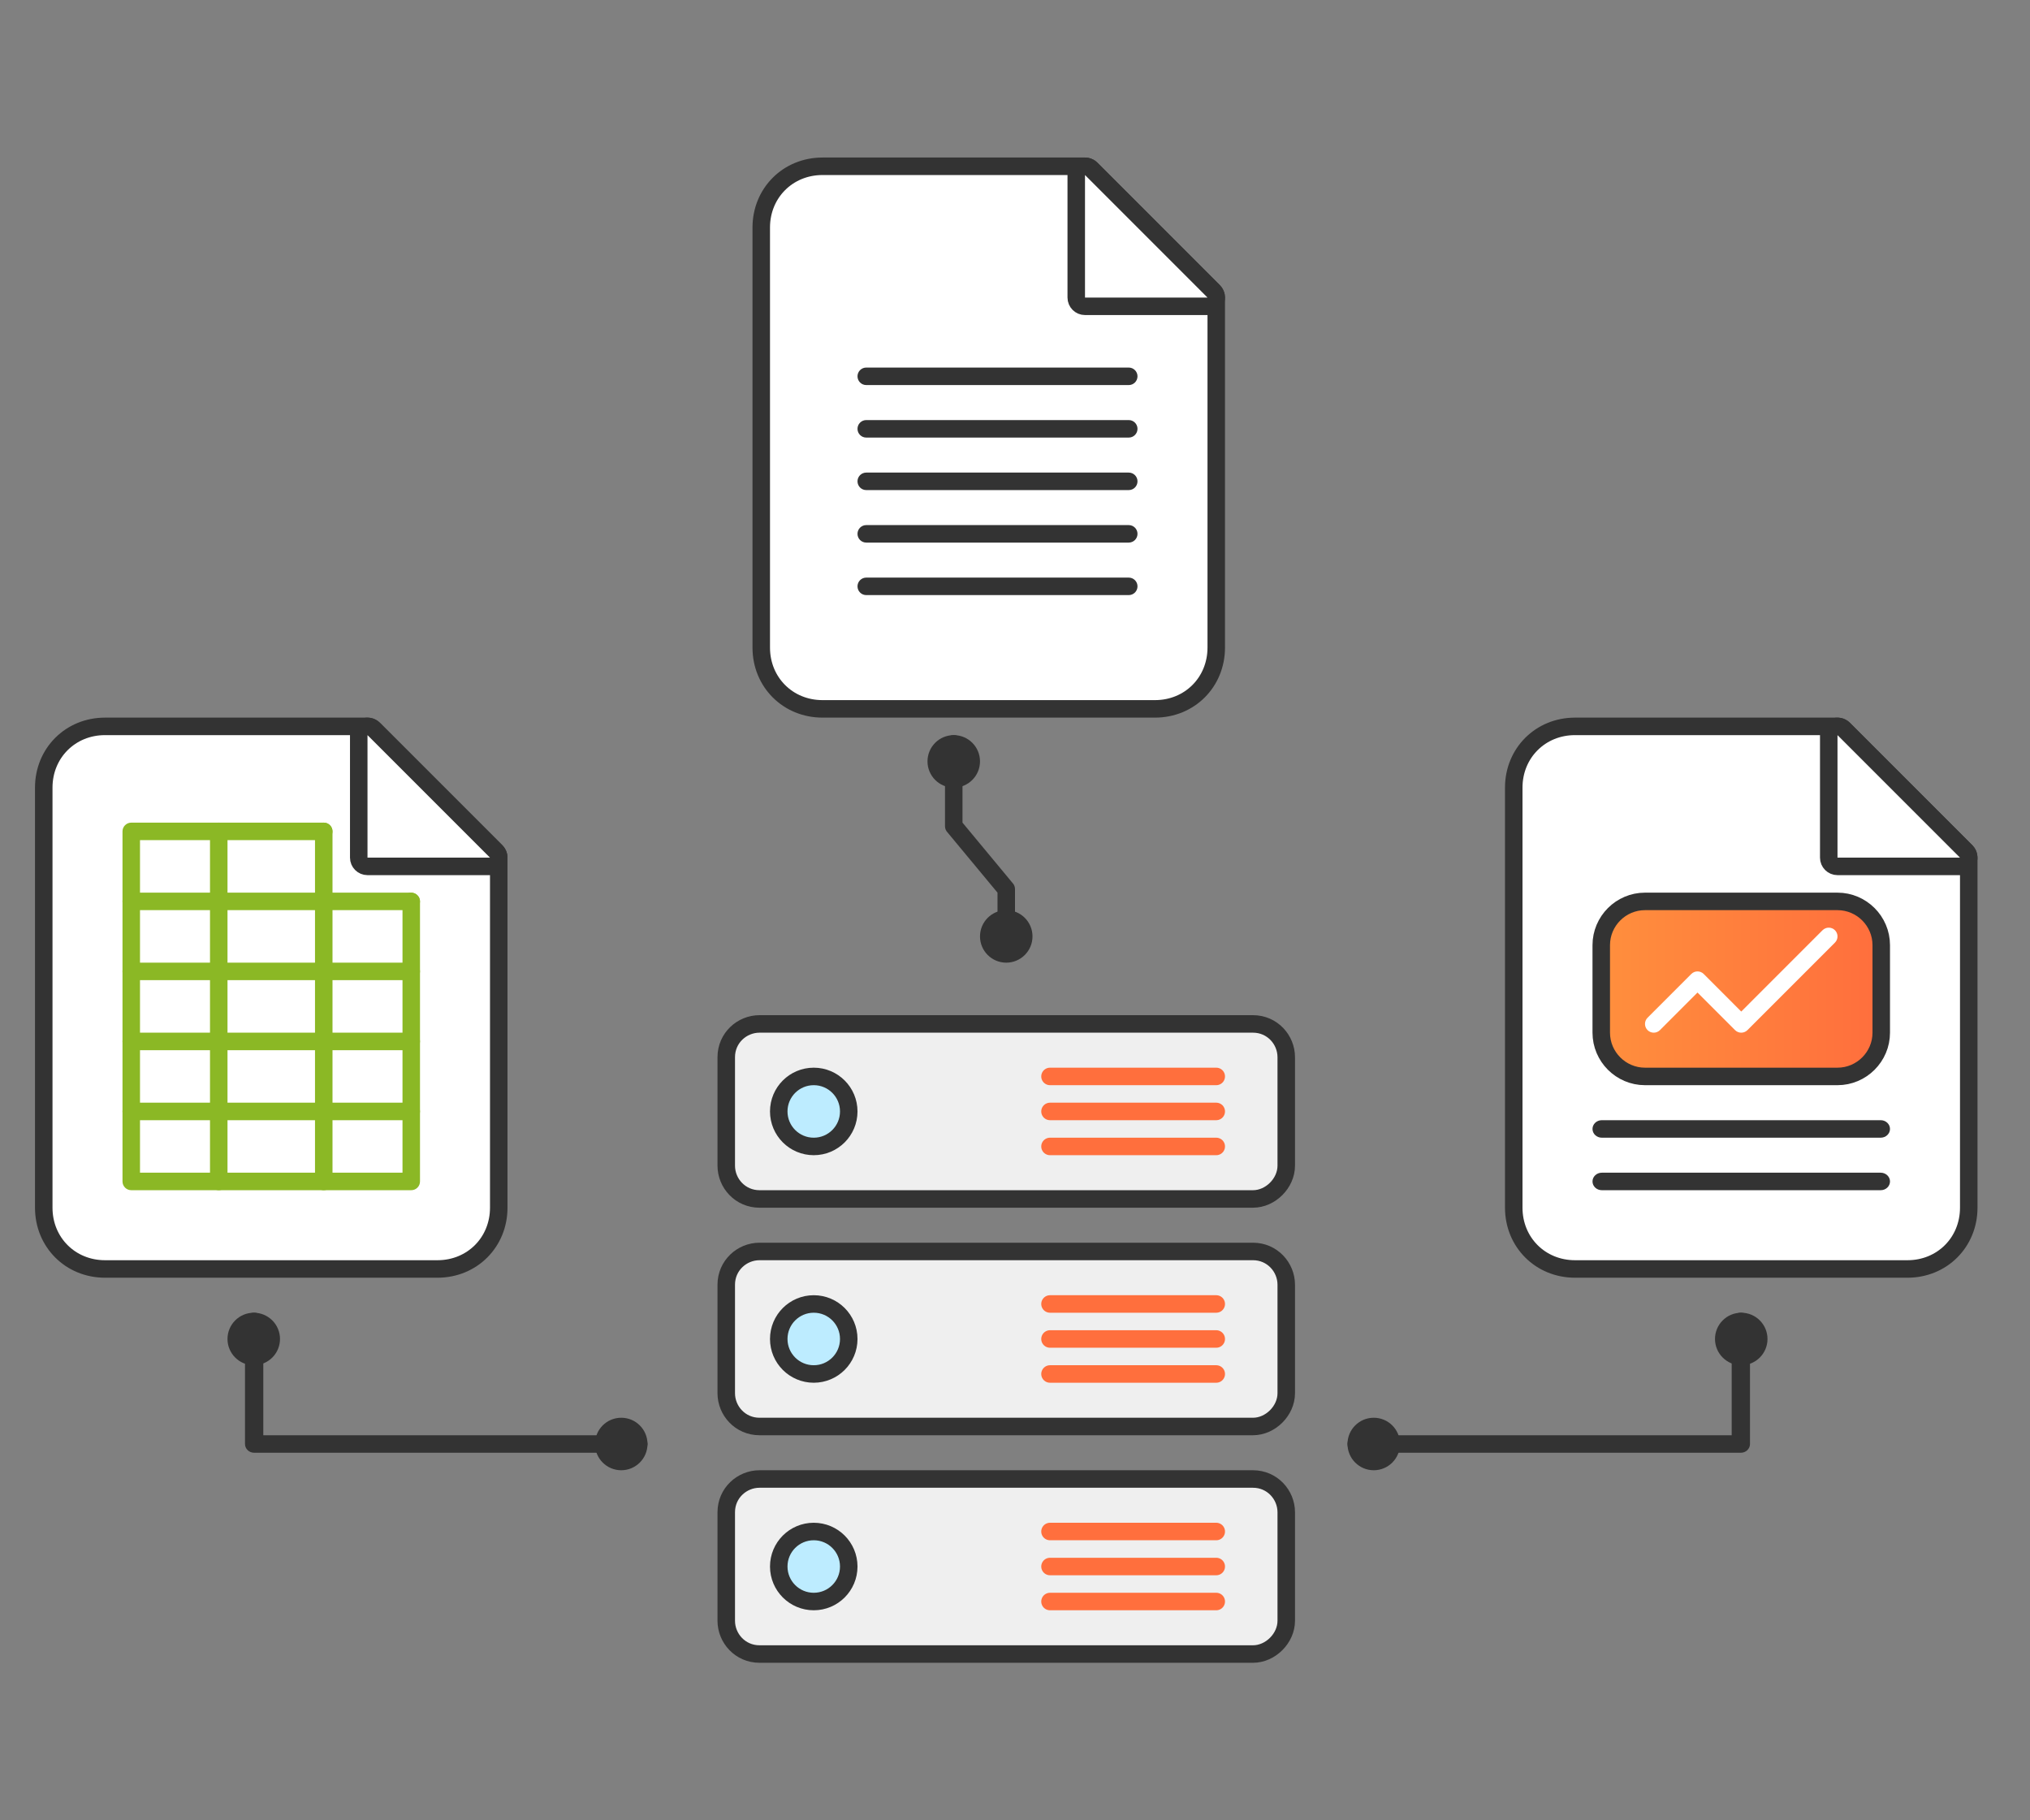<svg width="116" height="104" viewBox="0 0 116 104" fill="none" xmlns="http://www.w3.org/2000/svg">
<rect x="0" y="0" width="116" height="104" fill="#808080" stroke="none"/>
<path fill-rule="evenodd" clip-rule="evenodd" d="M99.477 75C99.189 75 98.954 75.224 98.954 75.5V82H77.523C77.234 82 77 82.224 77 82.5C77 82.776 77.234 83 77.523 83H99.477C99.766 83 100 82.776 100 82.5V75.5C100 75.224 99.766 75 99.477 75Z" fill="#333333"/>
<circle cx="1.5" cy="1.5" r="1.5" transform="matrix(-1 0 0 1 101 75)" fill="#333333"/>
<circle cx="1.5" cy="1.5" r="1.5" transform="matrix(-1 0 0 1 80 81)" fill="#333333"/>
<path d="M28.5 69C28.5 70.976 26.976 72.5 25 72.5H6C4.024 72.5 2.5 70.976 2.5 69V45C2.5 43.024 4.024 41.5 6 41.5H21L21.098 41.51C21.194 41.529 21.283 41.576 21.354 41.647L28.354 48.647C28.447 48.74 28.5 48.867 28.5 49V69Z" fill="white" stroke="#333333" stroke-miterlimit="10" stroke-linecap="round" stroke-linejoin="round"/>
<path fill-rule="evenodd" clip-rule="evenodd" d="M7 47.5C7 47.224 7.224 47 7.5 47H18.5C18.776 47 19 47.224 19 47.5C19 47.776 18.776 48 18.5 48H8V67H23V51.5C23 51.224 23.224 51 23.5 51C23.776 51 24 51.224 24 51.5V67.5C24 67.776 23.776 68 23.5 68H7.5C7.224 68 7 67.776 7 67.5V47.5Z" fill="#8BB825"/>
<path fill-rule="evenodd" clip-rule="evenodd" d="M12.5 47C12.776 47 13 47.224 13 47.5V67.5C13 67.776 12.776 68 12.5 68C12.224 68 12 67.776 12 67.5V47.5C12 47.224 12.224 47 12.5 47Z" fill="#8BB825"/>
<path fill-rule="evenodd" clip-rule="evenodd" d="M18.5 47C18.776 47 19 47.224 19 47.5V67.5C19 67.776 18.776 68 18.5 68C18.224 68 18 67.776 18 67.5V47.5C18 47.224 18.224 47 18.5 47Z" fill="#8BB825"/>
<path fill-rule="evenodd" clip-rule="evenodd" d="M7 51.5C7 51.224 7.238 51 7.531 51H23.469C23.762 51 24 51.224 24 51.5C24 51.776 23.762 52 23.469 52H7.531C7.238 52 7 51.776 7 51.5Z" fill="#8BB825"/>
<path fill-rule="evenodd" clip-rule="evenodd" d="M7 55.5C7 55.224 7.238 55 7.531 55H23.469C23.762 55 24 55.224 24 55.5C24 55.776 23.762 56 23.469 56H7.531C7.238 56 7 55.776 7 55.5Z" fill="#8BB825"/>
<path fill-rule="evenodd" clip-rule="evenodd" d="M7 59.5C7 59.224 7.238 59 7.531 59H23.469C23.762 59 24 59.224 24 59.5C24 59.776 23.762 60 23.469 60H7.531C7.238 60 7 59.776 7 59.5Z" fill="#8BB825"/>
<path fill-rule="evenodd" clip-rule="evenodd" d="M7 63.5C7 63.224 7.238 63 7.531 63H23.469C23.762 63 24 63.224 24 63.5C24 63.776 23.762 64 23.469 64H7.531C7.238 64 7 63.776 7 63.5Z" fill="#8BB825"/>
<path d="M20.809 41.538C20.995 41.461 21.21 41.504 21.354 41.647L28.354 48.647C28.497 48.789 28.539 49.005 28.462 49.191C28.384 49.378 28.202 49.5 28 49.5H21C20.724 49.5 20.5 49.276 20.5 49V42C20.5 41.798 20.622 41.615 20.809 41.538Z" fill="white" stroke="#333333" stroke-miterlimit="10" stroke-linecap="round" stroke-linejoin="round"/>
<path d="M69.5 37C69.5 38.976 67.976 40.5 66 40.5H47C45.024 40.5 43.5 38.976 43.5 37V13C43.5 11.024 45.024 9.5 47 9.5H62L62.098 9.51C62.194 9.529 62.283 9.576 62.353 9.646L69.353 16.646C69.447 16.74 69.5 16.867 69.5 17V37Z" fill="white" stroke="#333333" stroke-miterlimit="10" stroke-linecap="round" stroke-linejoin="round"/>
<path d="M61.809 9.538C61.995 9.461 62.211 9.503 62.353 9.646L69.353 16.646C69.496 16.79 69.539 17.005 69.462 17.191C69.385 17.378 69.202 17.5 69 17.5H62C61.724 17.5 61.5 17.276 61.5 17V10C61.5 9.798 61.622 9.615 61.809 9.538Z" fill="white" stroke="#333333" stroke-miterlimit="10" stroke-linecap="round" stroke-linejoin="round"/>
<path fill-rule="evenodd" clip-rule="evenodd" d="M49 21.5C49 21.224 49.224 21 49.5 21H64.5C64.776 21 65 21.224 65 21.5C65 21.776 64.776 22 64.5 22H49.5C49.224 22 49 21.776 49 21.5Z" fill="#333333"/>
<path fill-rule="evenodd" clip-rule="evenodd" d="M49 24.5C49 24.224 49.224 24 49.5 24H64.5C64.776 24 65 24.224 65 24.5C65 24.776 64.776 25 64.5 25H49.5C49.224 25 49 24.776 49 24.5Z" fill="#333333"/>
<path fill-rule="evenodd" clip-rule="evenodd" d="M49 27.5C49 27.224 49.224 27 49.5 27H64.5C64.776 27 65 27.224 65 27.5C65 27.776 64.776 28 64.5 28H49.5C49.224 28 49 27.776 49 27.5Z" fill="#333333"/>
<path fill-rule="evenodd" clip-rule="evenodd" d="M49 30.5C49 30.224 49.224 30 49.5 30H64.5C64.776 30 65 30.224 65 30.5C65 30.776 64.776 31 64.5 31H49.5C49.224 31 49 30.776 49 30.5Z" fill="#333333"/>
<path fill-rule="evenodd" clip-rule="evenodd" d="M49 33.5C49 33.224 49.224 33 49.5 33H64.5C64.776 33 65 33.224 65 33.5C65 33.776 64.776 34 64.5 34H49.5C49.224 34 49 33.776 49 33.5Z" fill="#333333"/>
<path d="M112.5 69C112.5 70.976 110.976 72.5 109 72.5H90C88.024 72.5 86.5 70.976 86.5 69V45C86.5 43.024 88.024 41.5 90 41.5H105L105.098 41.51C105.194 41.529 105.283 41.576 105.354 41.647L112.354 48.647C112.447 48.74 112.5 48.867 112.5 49V69Z" fill="white" stroke="#333333" stroke-miterlimit="10" stroke-linecap="round" stroke-linejoin="round"/>
<path d="M104.809 41.538C104.995 41.461 105.211 41.504 105.354 41.647L112.354 48.647C112.497 48.789 112.539 49.005 112.462 49.191C112.385 49.378 112.202 49.5 112 49.5H105C104.724 49.5 104.5 49.276 104.5 49V42C104.5 41.798 104.622 41.615 104.809 41.538Z" fill="white" stroke="#333333" stroke-miterlimit="10" stroke-linecap="round" stroke-linejoin="round"/>
<path d="M105 51.5C106.376 51.5 107.5 52.624 107.5 54V59C107.5 60.376 106.376 61.5 105 61.5H94C92.624 61.5 91.5 60.376 91.5 59V54C91.5 52.624 92.624 51.5 94 51.5H105Z" fill="url(#paint0_linear_922_56009)" stroke="#333333" stroke-miterlimit="10" stroke-linecap="round" stroke-linejoin="round"/>
<path fill-rule="evenodd" clip-rule="evenodd" d="M91 64.5C91 64.224 91.238 64 91.531 64H107.469C107.762 64 108 64.224 108 64.5C108 64.776 107.762 65 107.469 65H91.531C91.238 65 91 64.776 91 64.5Z" fill="#333333"/>
<path fill-rule="evenodd" clip-rule="evenodd" d="M91 67.5C91 67.224 91.238 67 91.531 67H107.469C107.762 67 108 67.224 108 67.5C108 67.776 107.762 68 107.469 68H91.531C91.238 68 91 67.776 91 67.5Z" fill="#333333"/>
<path fill-rule="evenodd" clip-rule="evenodd" d="M104.854 53.146C105.049 53.342 105.049 53.658 104.854 53.854L99.854 58.854C99.658 59.049 99.342 59.049 99.146 58.854L97 56.707L94.854 58.854C94.658 59.049 94.342 59.049 94.146 58.854C93.951 58.658 93.951 58.342 94.146 58.146L96.646 55.646C96.842 55.451 97.158 55.451 97.354 55.646L99.5 57.793L104.146 53.146C104.342 52.951 104.658 52.951 104.854 53.146Z" fill="white"/>
<path d="M71.6 68.5H43.4C42.3 68.5 41.5 67.6 41.5 66.6V60.4C41.5 59.3 42.4 58.5 43.4 58.5H71.6C72.7 58.5 73.5 59.4 73.5 60.4V66.6C73.5 67.6 72.6 68.5 71.6 68.5Z" fill="#EFEFEF" stroke="#333333" stroke-miterlimit="10" stroke-linecap="round" stroke-linejoin="round"/>
<path d="M46.5 65.5C47.605 65.5 48.5 64.605 48.5 63.5C48.5 62.395 47.605 61.5 46.5 61.5C45.395 61.5 44.5 62.395 44.5 63.5C44.5 64.605 45.395 65.5 46.5 65.5Z" fill="#BDECFF" stroke="#333333" stroke-miterlimit="10" stroke-linecap="round" stroke-linejoin="round"/>
<path d="M60 61.5H69.5" stroke="#FF6F3D" stroke-miterlimit="10" stroke-linecap="round" stroke-linejoin="round"/>
<path d="M60 63.5H69.5" stroke="#FF6F3D" stroke-miterlimit="10" stroke-linecap="round" stroke-linejoin="round"/>
<path d="M60 65.5H69.5" stroke="#FF6F3D" stroke-miterlimit="10" stroke-linecap="round" stroke-linejoin="round"/>
<path d="M71.6 81.5H43.4C42.3 81.5 41.5 80.6 41.5 79.6V73.4C41.5 72.3 42.4 71.5 43.4 71.5H71.6C72.7 71.5 73.5 72.4 73.5 73.4V79.6C73.5 80.6 72.6 81.5 71.6 81.5Z" fill="#EFEFEF" stroke="#333333" stroke-miterlimit="10" stroke-linecap="round" stroke-linejoin="round"/>
<path d="M46.5 78.5C47.605 78.5 48.5 77.605 48.5 76.5C48.5 75.395 47.605 74.5 46.5 74.5C45.395 74.5 44.5 75.395 44.5 76.5C44.5 77.605 45.395 78.5 46.5 78.5Z" fill="#BDECFF" stroke="#333333" stroke-miterlimit="10" stroke-linecap="round" stroke-linejoin="round"/>
<path d="M60 74.5H69.5" stroke="#FF6F3D" stroke-miterlimit="10" stroke-linecap="round" stroke-linejoin="round"/>
<path d="M60 76.5H69.5" stroke="#FF6F3D" stroke-miterlimit="10" stroke-linecap="round" stroke-linejoin="round"/>
<path d="M60 78.5H69.5" stroke="#FF6F3D" stroke-miterlimit="10" stroke-linecap="round" stroke-linejoin="round"/>
<path d="M71.6 94.5H43.4C42.3 94.5 41.5 93.6 41.5 92.6V86.4C41.5 85.3 42.4 84.5 43.4 84.5H71.6C72.7 84.5 73.5 85.4 73.5 86.4V92.6C73.5 93.6 72.6 94.5 71.6 94.5Z" fill="#EFEFEF" stroke="#333333" stroke-miterlimit="10" stroke-linecap="round" stroke-linejoin="round"/>
<path d="M46.5 91.5C47.605 91.5 48.5 90.605 48.5 89.5C48.5 88.395 47.605 87.5 46.5 87.5C45.395 87.5 44.5 88.395 44.5 89.5C44.5 90.605 45.395 91.5 46.5 91.5Z" fill="#BDECFF" stroke="#333333" stroke-miterlimit="10" stroke-linecap="round" stroke-linejoin="round"/>
<path d="M60 87.5H69.5" stroke="#FF6F3D" stroke-miterlimit="10" stroke-linecap="round" stroke-linejoin="round"/>
<path d="M60 89.5H69.5" stroke="#FF6F3D" stroke-miterlimit="10" stroke-linecap="round" stroke-linejoin="round"/>
<path d="M60 91.5H69.5" stroke="#FF6F3D" stroke-miterlimit="10" stroke-linecap="round" stroke-linejoin="round"/>
<path fill-rule="evenodd" clip-rule="evenodd" d="M14.523 75C14.811 75 15.046 75.224 15.046 75.5V82H36.477C36.766 82 37 82.224 37 82.5C37 82.776 36.766 83 36.477 83H14.523C14.234 83 14 82.776 14 82.5V75.5C14 75.224 14.234 75 14.523 75Z" fill="#333333"/>
<circle cx="14.5" cy="76.5" r="1.5" fill="#333333"/>
<circle cx="35.5" cy="82.5" r="1.5" fill="#333333"/>
<path fill-rule="evenodd" clip-rule="evenodd" d="M54.5 42C54.776 42 55 42.224 55 42.5V47L57.854 50.439C57.947 50.533 58 50.66 58 50.793V53.5C58 53.776 57.776 54 57.5 54C57.224 54 57 53.776 57 53.5V51L54.146 47.561C54.053 47.467 54 47.34 54 47.207V42.5C54 42.224 54.224 42 54.5 42Z" fill="#333333"/>
<circle cx="54.5" cy="43.5" r="1.5" fill="#333333"/>
<circle cx="57.5" cy="53.5" r="1.5" fill="#333333"/>
<defs>
<linearGradient id="paint0_linear_922_56009" x1="92" y1="56.5" x2="107" y2="56.5" gradientUnits="userSpaceOnUse">
<stop stop-color="#FF8E3D"/>
<stop offset="1" stop-color="#FF6F3D"/>
</linearGradient>
</defs>
</svg>
